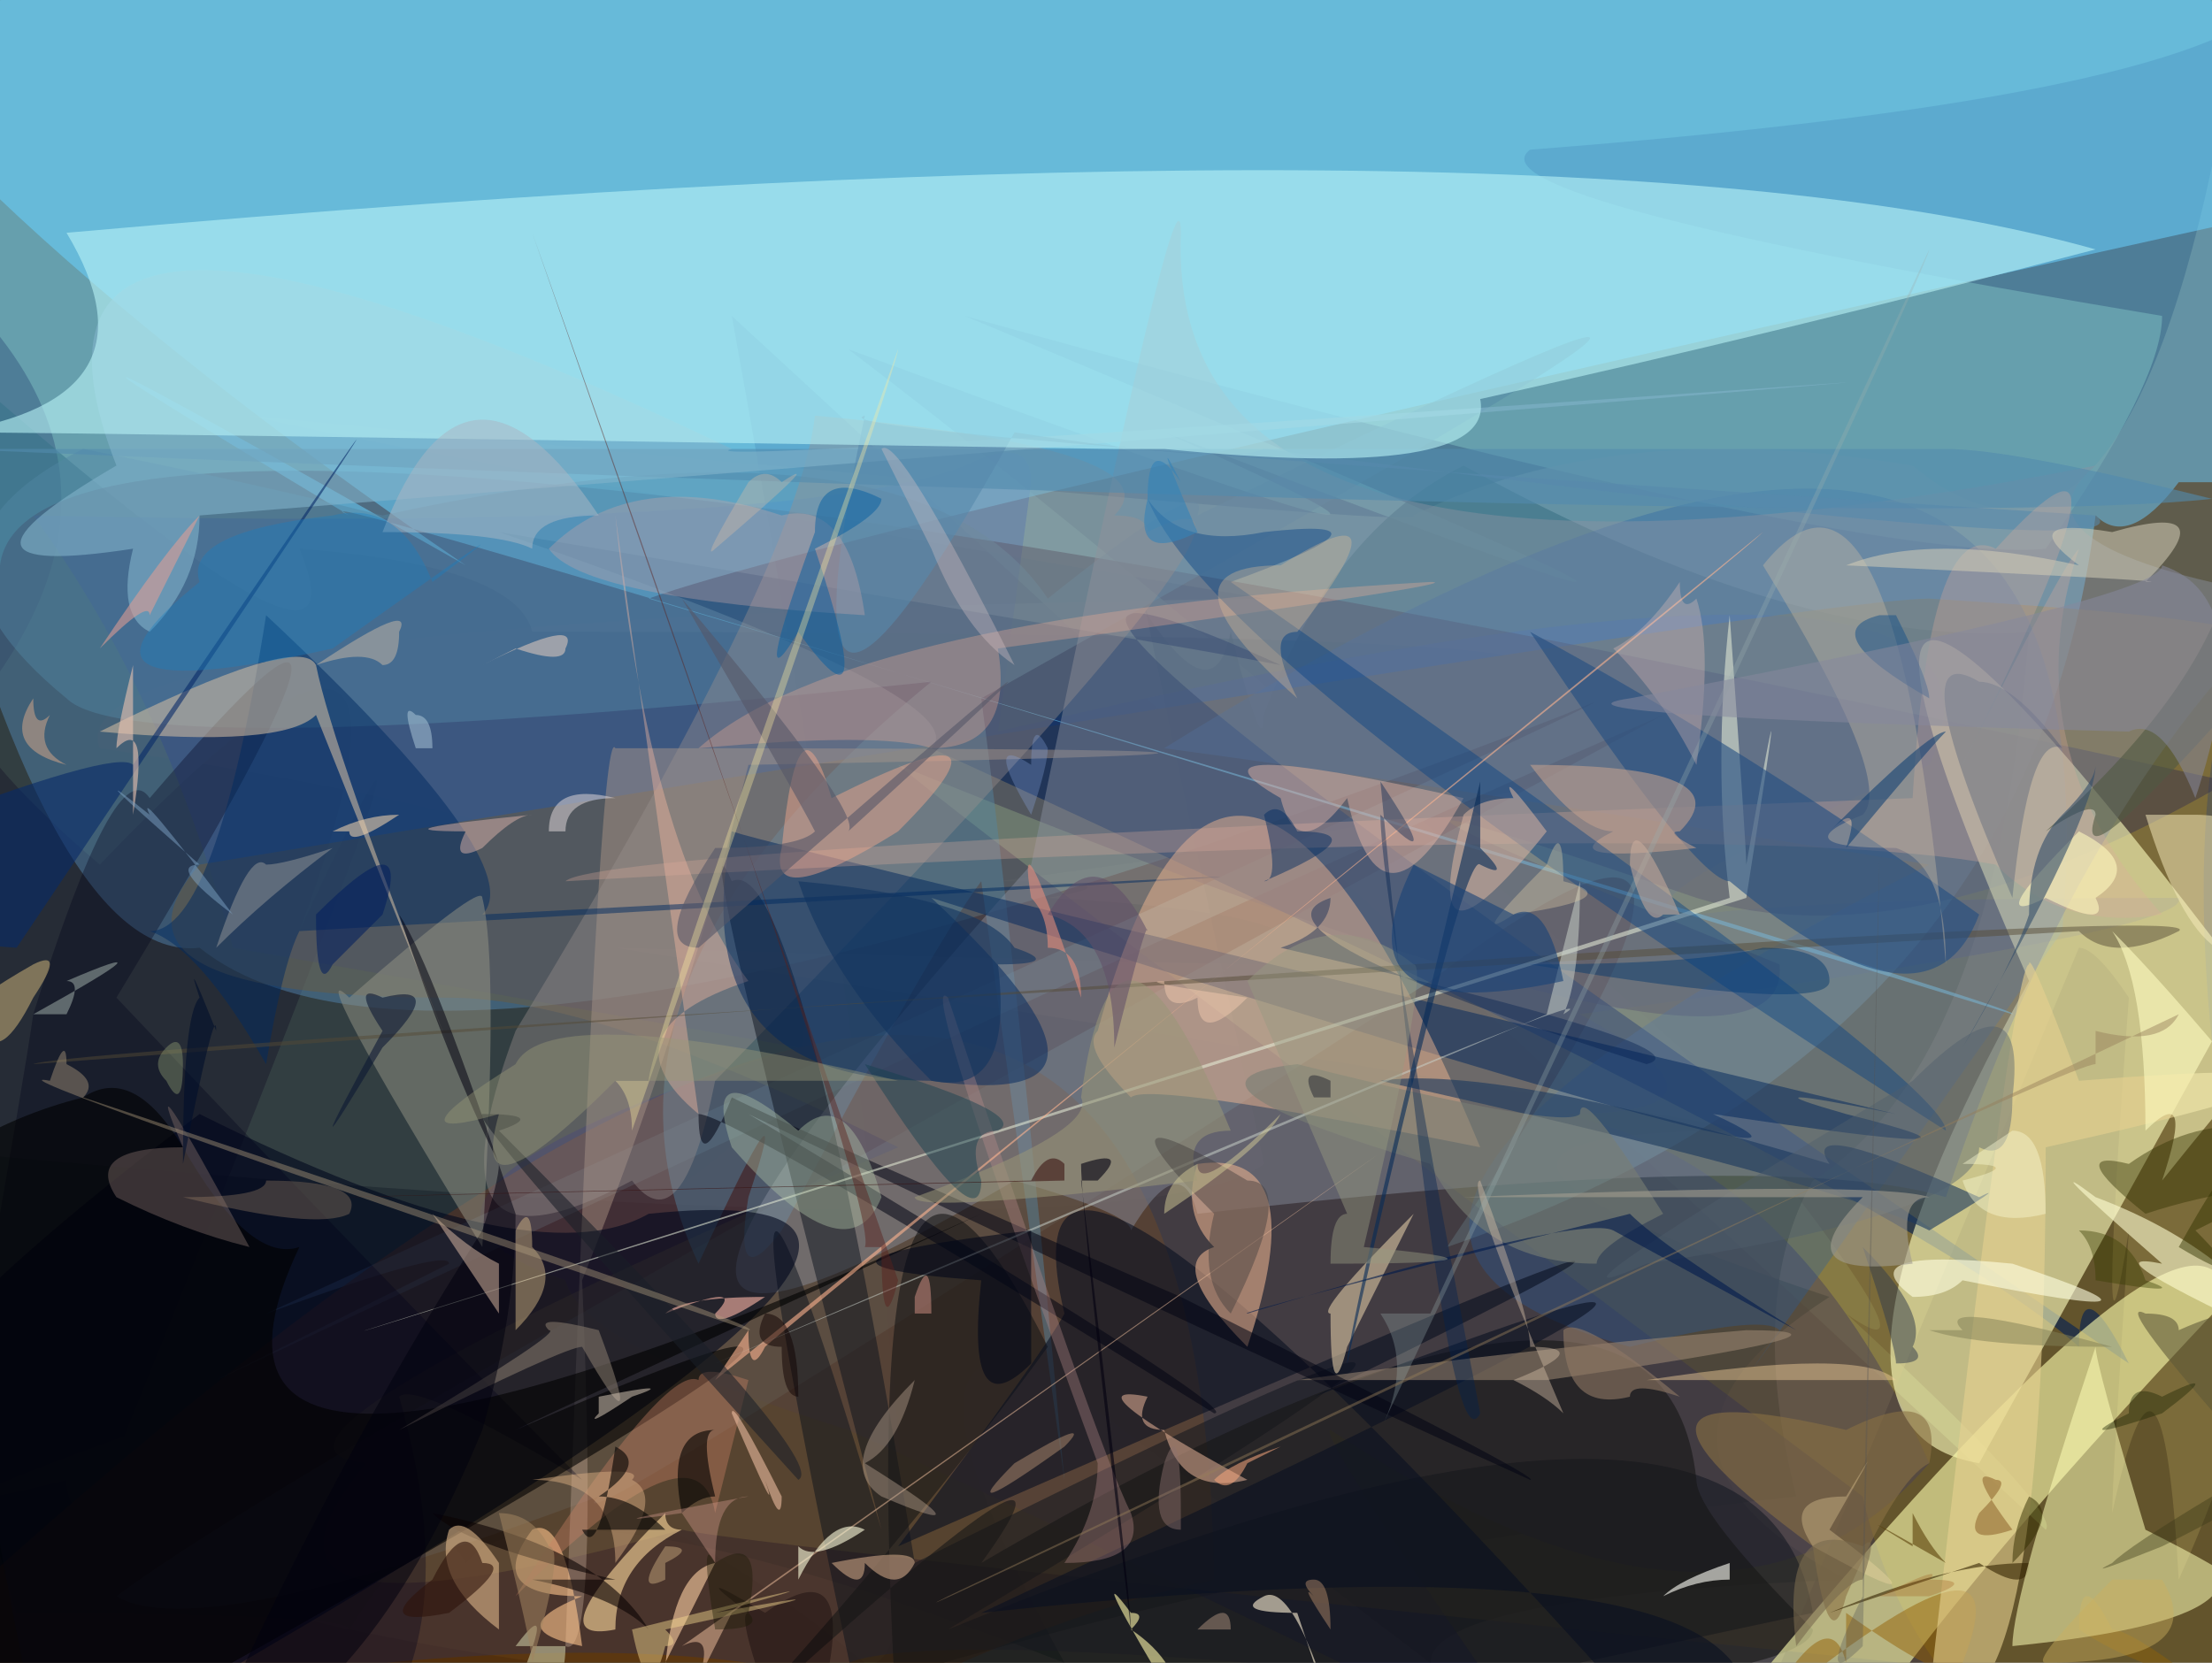 <svg xmlns='http://www.w3.org/2000/svg' width='1330px' height='1000px' viewBox='0 0 133 100'><rect x="0" y="0" width="133" height="100" fill="#333333" stroke="none"/><title>Generated by SVG Evo at http://svachalek.github.com/svg_evo</title><desc>Original image: paintings</desc><defs><clipPath id='clip'><path d='M-1,-1L134,-1L134,101L-1,101Z'/></clipPath></defs><g clip-path='url(#clip)'><path fill='rgba(163,209,153,0.42)' d='M130,19Q130,23 123,33Q112,34 58,19Q125,47 70,26Q97,38 51,21Q72,37 101,63Q118,84 111,79Q124,91 123,92Q95,66 44,19Q59,102 52,100Q24,77 4,95Q32,26 18,56Q28,29 6,52Q-1,46 -2,43Q14,24 -15,9Q23,-16 31,-8Q119,0 137,0Q131,6 92,9Q88,12 130,19'/><path fill='rgba(129,123,96,0.57)' d='M139,50Q140,75 131,95Q130,77 127,91Q127,89 128,74Q126,87 128,60Q126,57 125,57Q120,69 105,105Q4,102 4,89Q-12,93 20,82Q83,56 6,45Q3,37 76,36Q28,28 15,25Q87,32 85,31Q97,25 115,28Q127,38 133,10Q133,10 139,50'/><path fill='rgba(12,28,16,0.6)' d='M108,90Q71,94 35,107Q9,100 -1,100Q-5,75 -6,69Q68,76 76,70Q68,33 69,37Q73,43 74,38Q76,46 76,43Q80,32 88,28Q108,39 122,38Q120,64 109,71Q105,78 108,90'/><path fill='rgba(0,30,20,0.51)' d='M77,58Q72,58 37,57Q107,68 105,68Q80,68 110,78Q96,87 111,95Q86,96 86,100Q65,84 62,82Q53,80 64,100Q33,88 28,94Q26,90 21,98Q21,97 1,97Q-22,19 -7,18Q23,45 18,33Q31,34 32,38Q92,38 92,40Q114,46 60,53Q69,53 63,54Q81,55 77,58'/><path fill='rgba(0,12,127,0.48)' d='M95,61Q106,67 94,67Q108,70 116,88Q104,102 80,86Q79,86 93,106Q60,90 51,86Q35,81 34,77Q19,72 48,63Q14,57 14,57Q10,42 2,31Q48,32 58,28Q62,26 62,29Q62,29 60,44Q124,29 116,46Q95,55 102,55Q110,54 131,54Q132,56 95,61'/><path fill='rgba(106,202,255,0.49)' d='M135,29Q129,29 131,29Q128,33 126,31Q122,63 87,75Q110,41 86,59Q32,94 36,90Q12,99 7,96Q19,87 100,43Q79,52 13,83Q19,80 27,76Q27,75 16,79Q108,37 94,43Q27,69 12,57Q3,58 -5,26Q-3,17 -4,1Q5,-2 32,-1Q110,2 127,-5Q138,-3 135,29'/><path fill='rgba(127,57,1,0.56)' d='M73,95Q50,100 26,121Q-9,111 -2,96Q72,29 73,95'/><path fill='rgba(158,125,37,0.45)' d='M135,76Q133,80 134,102Q45,93 41,92Q12,100 22,88Q12,87 54,69Q36,60 27,60Q5,60 12,52Q109,36 116,36Q132,37 135,38Q130,50 135,76'/><path fill='rgba(53,48,77,0.46)' d='M134,47Q115,58 102,54Q70,43 107,58Q108,68 54,46Q60,51 112,90Q114,99 121,105Q50,96 50,101Q35,97 2,103Q-8,56 0,34Q2,18 134,47'/><path fill='rgba(0,30,84,0.6)' d='M128,82Q125,76 125,81Q115,72 56,45Q59,42 30,32Q72,39 77,40Q44,25 128,82'/><path fill='rgba(37,93,162,0.32)' d='M124,56Q100,90 107,80Q106,79 98,81Q72,74 116,52Q85,47 70,45Q128,9 124,56'/><path fill='rgba(104,209,255,0.54)' d='M39,36Q123,61 121,61Q14,28 21,31Q-9,13 28,34Q-7,10 -15,-7Q124,-3 125,-2Q136,-5 136,13Q50,32 39,36'/><path fill='rgba(255,255,192,0.6)' d='M135,59Q119,88 119,88Q107,86 122,59Q104,18 135,59'/><path fill='rgba(82,134,164,0.44)' d='M59,42Q61,57 64,89Q64,89 59,53Q56,57 47,74Q44,78 45,72Q48,63 42,76Q34,59 56,41Q8,46 4,42Q-7,33 5,27Q15,29 23,31Q55,24 63,36Q73,28 72,31Q125,5 59,42'/><path fill='rgba(181,156,136,0.44)' d='M45,46Q41,62 35,77Q36,100 34,99Q36,43 37,45Q98,45 45,46'/><path fill='rgba(139,146,161,0.44)' d='M117,72Q107,69 72,73Q71,69 68,74Q68,73 61,71Q27,91 62,52Q71,8 71,14Q70,39 126,28Q120,33 138,36Q125,48 117,72'/><path fill='rgba(155,145,141,0.39)' d='M43,65Q41,75 38,71Q25,78 31,62Q48,34 49,25Q71,27 67,31Q69,31 69,32Q81,26 43,65'/><path fill='rgba(12,18,27,0.49)' d='M53,109Q40,49 53,92Q41,46 44,53Q48,51 55,94Q107,68 57,98Q106,78 109,97Q109,97 53,109'/><path fill='rgba(255,190,163,0.38)' d='M45,59Q36,62 42,67Q42,67 37,31Q39,51 45,59'/><path fill='rgba(0,7,29,0.6)' d='M4,106Q-12,97 -5,82Q0,76 12,67Q32,77 39,73Q68,70 4,106'/><path fill='rgba(23,22,22,0.6)' d='M54,105Q51,57 63,81Q55,92 44,104Q67,83 59,94Q100,70 102,89Q102,91 109,98Q109,102 54,105'/><path fill='rgba(0,0,26,0.33)' d='M7,60Q25,79 35,89Q25,83 24,84Q28,98 22,105Q0,97 -7,112Q1,68 2,61Q7,45 9,48Q27,27 7,60'/><path fill='rgba(9,15,32,0.6)' d='M103,108Q59,58 64,79Q63,81 54,93Q120,64 79,84Q121,68 59,97Q115,91 103,108'/><path fill='rgba(0,0,0,0.6)' d='M5,105Q-6,96 -18,92Q-11,70 5,66Q8,64 11,69Q15,76 18,75Q8,96 59,73Q33,85 31,86Q68,70 5,105'/><path fill='rgba(255,184,169,0.6)' d='M46,78Q43,80 43,79Q45,77 40,79Q41,78 46,78'/><path fill='rgba(255,208,164,0.6)' d='M40,100Q41,113 41,117Q38,95 43,94Q42,96 40,100'/><path fill='rgba(0,39,93,0.5)' d='M114,67Q104,65 111,67Q123,70 103,67Q116,73 56,54Q70,67 56,65Q41,65 44,50Q47,51 114,67'/><path fill='rgba(132,93,15,0.6)' d='M132,101Q128,100 125,98Q125,94 127,98Q128,98 132,101'/><path fill='rgba(255,255,175,0.6)' d='M110,107Q102,114 104,103Q132,69 134,78Q116,97 110,107'/><path fill='rgba(0,42,96,0.5)' d='M18,56Q17,58 16,64Q12,57 9,56Q13,56 16,37Q32,52 29,55Q123,50 18,56'/><path fill='rgba(255,219,157,0.6)' d='M37,98Q32,99 40,91Q40,92 41,92Q37,94 37,98'/><path fill='rgba(254,191,149,0.44)' d='M89,69Q69,65 68,66Q65,63 66,62Q74,33 89,69'/><path fill='rgba(163,143,120,0.52)' d='M93,83Q90,83 78,83Q93,81 105,80Q114,80 93,83'/><path fill='rgba(255,197,140,0.6)' d='M35,99Q30,98 35,96Q29,96 32,92Q34,91 35,99'/><path fill='rgba(210,189,163,0.56)' d='M19,40Q20,45 27,63Q27,63 19,43Q17,45 6,44Q18,38 19,40'/><path fill='rgba(83,138,173,0.6)' d='M133,30Q115,32 -3,27Q116,27 117,27Q121,27 133,30'/><path fill='rgba(229,174,141,0.6)' d='M75,81Q70,76 73,75Q71,73 72,70Q79,69 75,81'/><path fill='rgba(3,4,19,0.54)' d='M44,66Q48,68 71,78Q93,89 92,89Q70,79 45,67Q75,85 73,85Q44,67 42,67Q42,71 44,66'/><path fill='rgba(202,129,101,0.38)' d='M43,91Q42,85 31,96Q40,82 42,83Q42,82 45,83Q45,83 43,91'/><path fill='rgba(238,190,157,0.52)' d='M44,97Q44,97 42,101Q43,98 41,99Q123,41 44,97'/><path fill='rgba(220,198,163,0.6)' d='M81,81Q80,85 80,79Q79,79 85,73Q83,77 81,81'/><path fill='rgba(134,114,108,0.41)' d='M15,75Q11,74 7,72Q5,69 11,69Q8,62 15,75'/><path fill='rgba(255,241,214,0.6)' d='M81,106Q78,97 78,97Q74,97 76,96Q78,95 81,106'/><path fill='rgba(148,148,135,0.5)' d='M29,75Q18,57 21,60Q29,53 29,54Q30,58 29,75'/><path fill='rgba(128,179,201,0.6)' d='M12,31Q12,35 9,38Q7,37 8,33Q-5,35 7,28Q-2,5 44,27Q40,28 111,23Q112,23 12,31'/><path fill='rgba(85,74,52,0.48)' d='M2,64Q4,63 125,56Q127,58 131,56Q134,54 2,64'/><path fill='rgba(87,137,171,0.6)' d='M126,31Q130,34 76,27Q74,28 61,26Q46,53 52,25Q48,26 126,31'/><path fill='rgba(137,112,68,0.6)' d='M116,88Q114,89 111,96Q110,100 109,93Q94,82 111,86Q117,83 116,88'/><path fill='rgba(185,244,247,0.6)' d='M89,24Q90,29 70,27Q69,27 67,27Q4,26 -3,26Q10,24 4,14Q94,6 126,15Q107,20 89,24'/><path fill='rgba(230,238,216,0.56)' d='M105,54Q19,81 22,80Q101,55 104,54Q103,46 104,37Q105,51 105,52Q108,35 105,54'/><path fill='rgba(142,146,150,0.53)' d='M13,57Q16,54 20,51Q17,52 16,52Q15,51 13,57'/><path fill='rgba(220,171,155,0.3)' d='M130,55Q124,56 120,52Q104,49 34,53Q36,51 115,48Q116,31 120,33Q130,22 118,46Q124,34 125,33Q121,45 130,55'/><path fill='rgba(0,54,108,0.45)' d='M110,59Q110,61 92,58Q102,58 106,57Q110,57 110,59'/><path fill='rgba(146,95,3,0.48)' d='M118,100Q118,102 111,97Q111,99 111,100Q110,96 106,103Q122,90 118,100'/><path fill='rgba(7,42,104,0.6)' d='M1,57Q-14,56 -6,50Q7,45 8,46Q38,2 1,57'/><path fill='rgba(26,56,93,0.6)' d='M116,74Q110,71 83,65Q90,64 110,70Q108,67 119,72Q121,71 116,74'/><path fill='rgba(255,253,210,0.6)' d='M138,81Q125,75 130,76Q122,69 126,72Q134,75 138,81'/><path fill='rgba(180,200,169,0.39)' d='M53,72Q51,77 44,69Q42,63 48,68Q51,65 53,72'/><path fill='rgba(50,70,105,0.3)' d='M119,41Q121,41 124,45Q122,44 121,54Q114,38 119,41'/><path fill='rgba(53,63,75,0.52)' d='M115,81Q116,82 114,82Q114,81 112,75Q116,79 115,81'/><path fill='rgba(240,188,170,0.43)' d='M88,48Q83,57 81,48Q78,52 77,48Q70,44 88,48'/><path fill='rgba(248,196,167,0.55)' d='M47,90Q47,92 46,89Q47,92 44,85Q44,84 47,90'/><path fill='rgba(80,88,68,0.6)' d='M129,48Q125,52 126,49Q126,48 123,50Q132,42 134,35Q143,34 129,48'/><path fill='rgba(225,176,149,0.56)' d='M75,89Q71,90 70,86Q68,86 69,84Q64,83 75,89'/><path fill='rgba(127,116,103,0.6)' d='M36,80Q39,88 35,81Q34,81 24,86Q34,80 33,80Q32,79 36,80'/><path fill='rgba(255,248,190,0.6)' d='M126,54Q127,56 123,54Q119,56 125,50Q129,52 126,54'/><path fill='rgba(230,209,144,0.6)' d='M123,69Q123,106 116,102Q121,58 122,58Q122,57 125,65Q150,63 123,69'/><path fill='rgba(226,141,124,0.6)' d='M65,60Q65,57 63,57Q63,55 62,54Q61,48 65,60'/><path fill='rgba(34,78,129,0.6)' d='M119,55Q116,63 104,53Q102,53 92,38Q105,45 119,55'/><path fill='rgba(192,159,142,0.59)' d='M101,50Q100,50 102,51Q93,52 97,50Q95,50 92,46Q105,46 101,50'/><path fill='rgba(255,176,149,0.3)' d='M60,39Q61,45 56,45Q53,44 42,45Q51,37 86,35Q89,35 60,39'/><path fill='rgba(130,129,86,0.5)' d='M127,81Q119,81 116,80Q119,80 118,80Q116,78 127,81'/><path fill='rgba(53,36,0,0.6)' d='M122,94Q122,96 119,94Q119,94 110,97Q117,94 122,94'/><path fill='rgba(230,199,144,0.43)' d='M31,80Q31,75 31,74Q32,72 32,75Q34,77 31,80'/><path fill='rgba(255,255,222,0.6)' d='M52,92Q49,94 48,93Q48,94 48,95Q50,91 52,92'/><path fill='rgba(0,61,129,0.41)' d='M74,35Q117,65 117,68Q73,40 69,30Q71,33 76,32Q85,31 74,35'/><path fill='rgba(0,30,79,0.39)' d='M77,57Q103,63 99,64Q74,56 80,54Q80,56 77,57'/><path fill='rgba(255,254,194,0.58)' d='M135,65Q134,66 130,71Q132,65 129,68Q129,59 127,56Q130,59 135,65'/><path fill='rgba(80,94,109,0.42)' d='M121,66Q121,70 119,69Q119,73 99,76Q90,80 115,65Q122,58 121,66'/><path fill='rgba(219,212,213,0.54)' d='M37,48Q34,48 34,50Q34,50 33,50Q33,47 37,48'/><path fill='rgba(185,142,140,0.35)' d='M68,91Q69,94 64,94Q66,91 66,88Q55,58 57,60Q66,87 68,91'/><path fill='rgba(49,49,0,0.43)' d='M143,71Q135,71 129,73Q124,69 128,70Q135,65 143,71'/><path fill='rgba(55,61,1,0.4)' d='M129,77Q132,78 126,77Q126,75 125,74Q128,74 129,77'/><path fill='rgba(246,235,187,0.52)' d='M138,55Q133,62 129,49Q131,49 132,49Q137,49 138,55'/><path fill='rgba(255,182,144,0.59)' d='M43,83Q45,80 45,80Q45,83 46,81Q47,80 106,32Q104,34 43,83'/><path fill='rgba(255,255,184,0.54)' d='M129,92Q139,97 133,96Q131,98 121,99Q121,96 126,81Q126,82 129,92'/><path fill='rgba(12,23,51,0.58)' d='M23,63Q17,73 23,62Q21,59 23,60Q27,59 23,63'/><path fill='rgba(242,209,153,0.36)' d='M40,93Q42,93 40,94Q40,96 40,95Q38,96 40,93'/><path fill='rgba(120,126,116,0.6)' d='M100,73Q96,75 96,76Q89,76 86,70Q69,65 78,64Q94,68 95,67Q95,65 100,73'/><path fill='rgba(255,173,141,0.42)' d='M54,50Q46,55 47,51Q48,41 50,48Q62,42 54,50'/><path fill='rgba(165,192,211,0.55)' d='M26,45Q26,45 25,45Q24,42 25,43Q26,43 26,45'/><path fill='rgba(84,58,3,0.56)' d='M117,94Q110,90 115,93Q115,92 115,91Q116,93 117,94'/><path fill='rgba(54,55,22,0.39)' d='M130,93Q125,95 127,94Q128,93 133,90Q140,88 130,93'/><path fill='rgba(0,0,0,0.6)' d='M43,86Q42,86 43,90Q42,90 41,91Q40,86 43,86'/><path fill='rgba(200,208,200,0.53)' d='M43,82Q43,82 93,61Q94,57 95,53Q95,59 94,61Q99,58 43,82'/><path fill='rgba(242,199,188,0.3)' d='M102,46Q100,42 97,39Q99,38 101,35Q101,37 102,36Q103,39 102,46'/><path fill='rgba(153,150,118,0.55)' d='M74,68Q71,68 72,71Q55,73 55,72Q66,68 65,66Q67,51 74,68'/><path fill='rgba(228,199,131,0.47)' d='M2,60Q0,64 -1,62Q-5,62 2,58Q4,57 2,60'/><path fill='rgba(192,164,167,0.37)' d='M52,37Q35,36 33,33Q38,28 47,31Q51,30 52,37'/><path fill='rgba(0,92,160,0.48)' d='M49,33Q53,45 48,38Q45,43 49,32Q49,28 53,30Q53,31 49,33'/><path fill='rgba(26,31,39,0.57)' d='M29,67Q33,67 30,68Q50,88 48,89Q28,67 29,67'/><path fill='rgba(52,47,0,0.5)' d='M121,94Q121,94 121,94Q121,92 122,90Q124,91 121,94'/><path fill='rgba(255,248,170,0.6)' d='M68,98Q71,100 71,103Q65,93 68,97Q69,97 68,98'/><path fill='rgba(200,162,131,0.6)' d='M50,94Q52,96 52,94Q54,96 55,94Q55,93 50,94'/><path fill='rgba(199,196,159,0.6)' d='M31,99Q37,99 34,99Q34,103 30,104Q34,95 31,99'/><path fill='rgba(11,2,2,0.6)' d='M39,98Q37,96 32,95Q36,95 37,95Q28,93 26,91Q36,93 39,98'/><path fill='rgba(255,229,172,0.3)' d='M110,92Q118,98 109,93Q107,90 111,90Q114,85 110,92'/><path fill='rgba(255,255,225,0.6)' d='M121,76Q133,80 118,77Q117,78 115,78Q111,75 121,76'/><path fill='rgba(221,170,139,0.5)' d='M4,46Q0,45 2,42Q2,44 3,43Q2,45 4,46'/><path fill='rgba(19,62,79,0.45)' d='M60,68Q58,68 59,71Q59,75 52,64Q62,67 60,68'/><path fill='rgba(162,157,144,0.6)' d='M116,72Q114,72 115,76Q107,77 112,72Q81,72 88,72Q113,71 116,72'/><path fill='rgba(93,89,55,0.58)' d='M134,86Q127,78 129,79Q131,79 131,80Q140,76 134,86'/><path fill='rgba(97,80,104,0.56)' d='M69,56Q69,55 67,63Q67,56 63,55Q66,50 69,56'/><path fill='rgba(217,173,130,0.48)' d='M38,89Q40,90 37,94Q37,89 32,89Q39,88 38,89'/><path fill='rgba(51,78,105,0.6)' d='M118,63Q121,58 122,55Q122,51 124,49Q126,47 126,46Q126,49 118,63'/><path fill='rgba(238,209,172,0.57)' d='M24,49Q21,51 21,50Q21,50 20,50Q22,49 24,49'/><path fill='rgba(200,161,124,0.42)' d='M64,87Q65,87 64,87Q57,92 61,88Q66,85 64,87'/><path fill='rgba(184,164,144,0.43)' d='M52,88Q60,93 53,90Q50,88 55,83Q54,87 52,88'/><path fill='rgba(9,2,3,0.35)' d='M48,107Q44,97 45,97Q41,94 46,97Q53,92 48,107'/><path fill='rgba(2,2,2,0.6)' d='M36,90Q38,90 40,92Q36,92 35,92Q36,94 37,87Q39,88 36,90'/><path fill='rgba(214,198,182,0.53)' d='M38,84Q35,86 36,85Q36,84 36,84Q41,83 38,84'/><path fill='rgba(211,175,159,0.57)' d='M93,50Q85,60 88,49Q89,48 91,48Q90,46 93,50'/><path fill='rgba(53,131,183,0.6)' d='M72,32Q68,34 69,30Q69,26 71,29Q69,25 72,32'/><path fill='rgba(234,195,177,0.6)' d='M8,49Q9,43 7,45Q7,44 8,40Q8,39 8,49'/><path fill='rgba(85,87,103,0.59)' d='M42,57Q39,57 43,51Q48,51 49,50Q48,48 41,36Q52,49 51,50Q74,29 42,57'/><path fill='rgba(218,178,171,0.5)' d='M32,49Q31,49 29,51Q27,52 28,50Q22,50 32,49'/><path fill='rgba(228,158,143,0.46)' d='M56,79Q56,79 55,79Q55,80 55,78Q56,75 56,79'/><path fill='rgba(138,94,38,0.53)' d='M121,92Q118,93 119,91Q121,89 120,89Q118,88 121,92'/><path fill='rgba(211,189,166,0.44)' d='M91,83Q93,84 94,85Q88,71 89,71Q92,79 92,81Q96,81 91,83'/><path fill='rgba(0,33,79,0.4)' d='M83,47Q87,53 83,49Q83,54 89,85Q87,89 83,47'/><path fill='rgba(227,191,150,0.34)' d='M78,38Q76,38 78,42Q69,34 77,34Q85,29 78,38'/><path fill='rgba(2,7,24,0.6)' d='M62,82Q58,86 59,77Q45,76 62,74Q62,76 62,82'/><path fill='rgba(0,0,14,0.53)' d='M31,73Q31,79 29,86Q22,103 12,106Q20,88 29,74Q30,71 30,70Q27,64 24,55Q26,58 31,73'/><path fill='rgba(1,25,76,0.6)' d='M98,73Q100,75 108,80Q97,74 97,74Q95,73 75,79Q74,79 98,73'/><path fill='rgba(6,43,87,0.6)' d='M89,51Q91,53 89,52Q88,51 81,82Q81,80 89,47Q89,49 89,51'/><path fill='rgba(243,206,181,0.46)' d='M30,76Q30,78 30,79Q24,70 26,73Q28,75 30,76'/><path fill='rgba(250,236,162,0.36)' d='M38,68Q38,66 37,65Q37,65 39,65Q39,63 54,21Q54,22 38,68'/><path fill='rgba(251,251,213,0.42)' d='M123,73Q119,74 118,71Q122,70 118,70Q121,68 121,68Q123,68 123,73'/><path fill='rgba(221,182,137,0.6)' d='M30,98Q26,95 27,92Q28,91 30,94Q30,97 30,98'/><path fill='rgba(143,121,100,0.6)' d='M101,84Q98,83 98,84Q94,85 94,80Q95,79 101,84'/><path fill='rgba(3,0,15,0.6)' d='M66,71Q65,71 65,71Q68,96 68,98Q65,73 65,70Q68,69 66,71'/><path fill='rgba(18,52,96,0.6)' d='M61,57Q64,58 60,58Q61,66 56,65Q50,59 48,53Q59,54 61,57'/><path fill='rgba(192,182,161,0.41)' d='M117,58Q117,52 114,51Q107,51 112,49Q114,47 106,34Q114,24 117,58'/><path fill='rgba(208,190,168,0.47)' d='M24,38Q24,40 23,40Q22,39 19,40Q25,36 24,38'/><path fill='rgba(152,154,129,0.45)' d='M82,75Q93,76 80,76Q80,73 81,73Q75,59 75,59Q80,54 85,58Q86,58 82,75'/><path fill='rgba(242,211,195,0.51)' d='M34,39Q34,40 31,39Q31,39 29,40Q35,37 34,39'/><path fill='rgba(237,215,171,0.34)' d='M94,53Q98,54 91,55Q88,57 93,52Q94,49 94,53'/><path fill='rgba(13,61,113,0.56)' d='M117,44Q116,45 111,51Q112,48 110,50Q116,44 117,44'/><path fill='rgba(64,59,60,0.44)' d='M74,79Q72,77 73,73Q65,65 75,71Q78,71 74,79'/><path fill='rgba(51,51,0,0.48)' d='M134,73Q134,73 132,74Q136,78 131,75Q136,66 134,73'/><path fill='rgba(156,169,166,0.54)' d='M4,59Q5,59 4,61Q2,61 2,61Q11,56 4,59'/><path fill='rgba(156,174,174,0.3)' d='M83,86Q85,82 83,79Q86,79 86,79Q86,79 116,15Q116,16 83,86'/><path fill='rgba(120,105,78,0.6)' d='M112,95Q111,95 108,99Q107,91 112,93Q113,92 112,95'/><path fill='rgba(245,209,155,0.45)' d='M114,83Q106,83 105,83Q104,83 99,83Q112,81 114,83'/><path fill='rgba(1,14,42,0.6)' d='M13,62Q13,60 11,70Q11,61 12,60Q11,57 13,62'/><path fill='rgba(202,175,93,0.44)' d='M130,95Q133,100 123,100Q122,100 127,95Q124,95 130,95'/><path fill='rgba(84,84,84,0.33)' d='M112,99Q109,102 112,96Q112,95 112,94Q114,7 112,99'/><path fill='rgba(54,11,12,0.55)' d='M64,71Q64,71 21,72Q19,72 62,71Q63,69 64,70Q64,70 64,71'/><path fill='rgba(250,207,179,0.45)' d='M75,60Q72,63 72,60Q70,61 70,59Q68,59 75,60'/><path fill='rgba(219,161,149,0.36)' d='M45,90Q43,90 43,94Q41,91 41,91Q34,92 45,90'/><path fill='rgba(212,205,152,0.49)' d='M70,73Q70,71 72,70Q72,72 77,67Q76,69 70,73'/><path fill='rgba(255,255,246,0.6)' d='M104,94Q104,94 104,95Q102,95 100,96Q101,95 104,94'/><path fill='rgba(159,133,107,0.34)' d='M21,73Q19,74 11,72Q16,72 16,71Q22,71 21,73'/><path fill='rgba(169,183,196,0.52)' d='M36,31Q32,31 32,33Q30,32 23,32Q28,19 36,31'/><path fill='rgba(149,124,89,0.45)' d='M131,61Q130,63 126,62Q126,62 126,64Q124,64 57,96Q49,100 131,61'/><path fill='rgba(185,155,136,0.46)' d='M74,98Q71,98 73,98Q73,98 72,98Q74,96 74,98'/><path fill='rgba(2,31,94,0.57)' d='M23,55Q23,55 20,58Q19,60 19,55Q25,49 23,55'/><path fill='rgba(242,164,123,0.56)' d='M75,88Q74,90 73,89Q74,88 77,87Q77,87 75,88'/><path fill='rgba(16,1,1,0.49)' d='M48,84Q47,84 47,81Q45,81 46,79Q48,79 48,84'/><path fill='rgba(224,156,148,0.57)' d='M9,37Q9,36 6,39Q10,33 12,31Q12,31 9,37'/><path fill='rgba(140,115,111,0.45)' d='M71,91Q71,93 71,92Q69,92 70,88Q71,85 71,91'/><path fill='rgba(26,127,192,0.38)' d='M20,39Q2,43 12,35Q11,32 20,31Q24,30 26,35Q34,29 20,39'/><path fill='rgba(42,44,51,0.52)' d='M80,65Q80,65 80,66Q80,66 79,66Q78,64 80,65'/><path fill='rgba(0,44,97,0.47)' d='M76,53Q77,53 76,49Q77,48 78,50Q83,50 76,53'/><path fill='rgba(164,177,126,0.35)' d='M11,64Q11,67 10,65Q9,64 10,63Q11,62 11,64'/><path fill='rgba(204,173,156,0.53)' d='M101,55Q101,55 100,55Q99,56 98,52Q98,48 101,55'/><path fill='rgba(89,31,28,0.45)' d='M54,77Q53,81 53,75Q53,75 52,75Q53,73 32,14Q32,14 54,77'/><path fill='rgba(211,205,183,0.54)' d='M129,35Q132,35 111,34Q116,32 125,34Q121,31 127,32Q134,30 129,35'/><path fill='rgba(246,218,146,0.45)' d='M40,98Q41,99 40,99Q39,103 38,98Q54,94 43,97Q54,95 40,98'/><path fill='rgba(158,91,28,0.3)' d='M116,95Q119,95 116,96Q114,96 113,96Q117,94 116,95'/><path fill='rgba(24,65,119,0.6)' d='M94,59Q80,62 85,52Q91,55 91,55Q93,54 94,59'/><path fill='rgba(22,81,136,0.5)' d='M113,37Q114,37 114,37Q116,41 116,42Q109,38 113,37'/><path fill='rgba(214,194,198,0.36)' d='M61,40Q58,38 56,33Q53,27 53,27Q54,26 61,40'/><path fill='rgba(25,37,0,0.4)' d='M130,85Q124,87 128,85Q128,83 130,84Q134,82 130,85'/><path fill='rgba(177,158,127,0.42)' d='M5,66Q47,80 45,80Q-2,64 3,65Q4,62 4,64Q6,65 5,66'/><path fill='rgba(24,25,3,0.39)' d='M45,97Q46,98 43,98Q42,92 43,94Q46,92 45,97'/><path fill='rgba(134,137,157,0.53)' d='M132,48Q130,43 128,44Q91,43 98,42Q130,36 130,34Q136,36 132,48'/><path fill='rgba(226,190,163,0.32)' d='M43,33Q42,34 45,29Q46,28 47,29Q50,27 43,33'/><path fill='rgba(198,153,118,0.42)' d='M80,98Q78,95 79,96Q78,95 79,95Q80,95 80,98'/><path fill='rgba(46,19,10,0.6)' d='M29,94Q31,94 27,97Q22,98 26,95Q28,91 29,94'/><path fill='rgba(161,132,95,0.55)' d='M32,100Q32,99 30,91Q32,91 33,93Q34,93 32,100'/><path fill='rgba(153,153,120,0.42)' d='M54,65Q46,65 37,65Q28,74 30,67Q23,69 31,64Q33,60 54,65'/><path fill='rgba(132,170,204,0.46)' d='M14,55Q10,52 12,52Q4,45 9,49Q8,47 14,55'/><path fill='rgba(137,167,225,0.3)' d='M62,49Q59,44 62,46Q62,43 63,45Q63,46 62,49'/></g></svg>